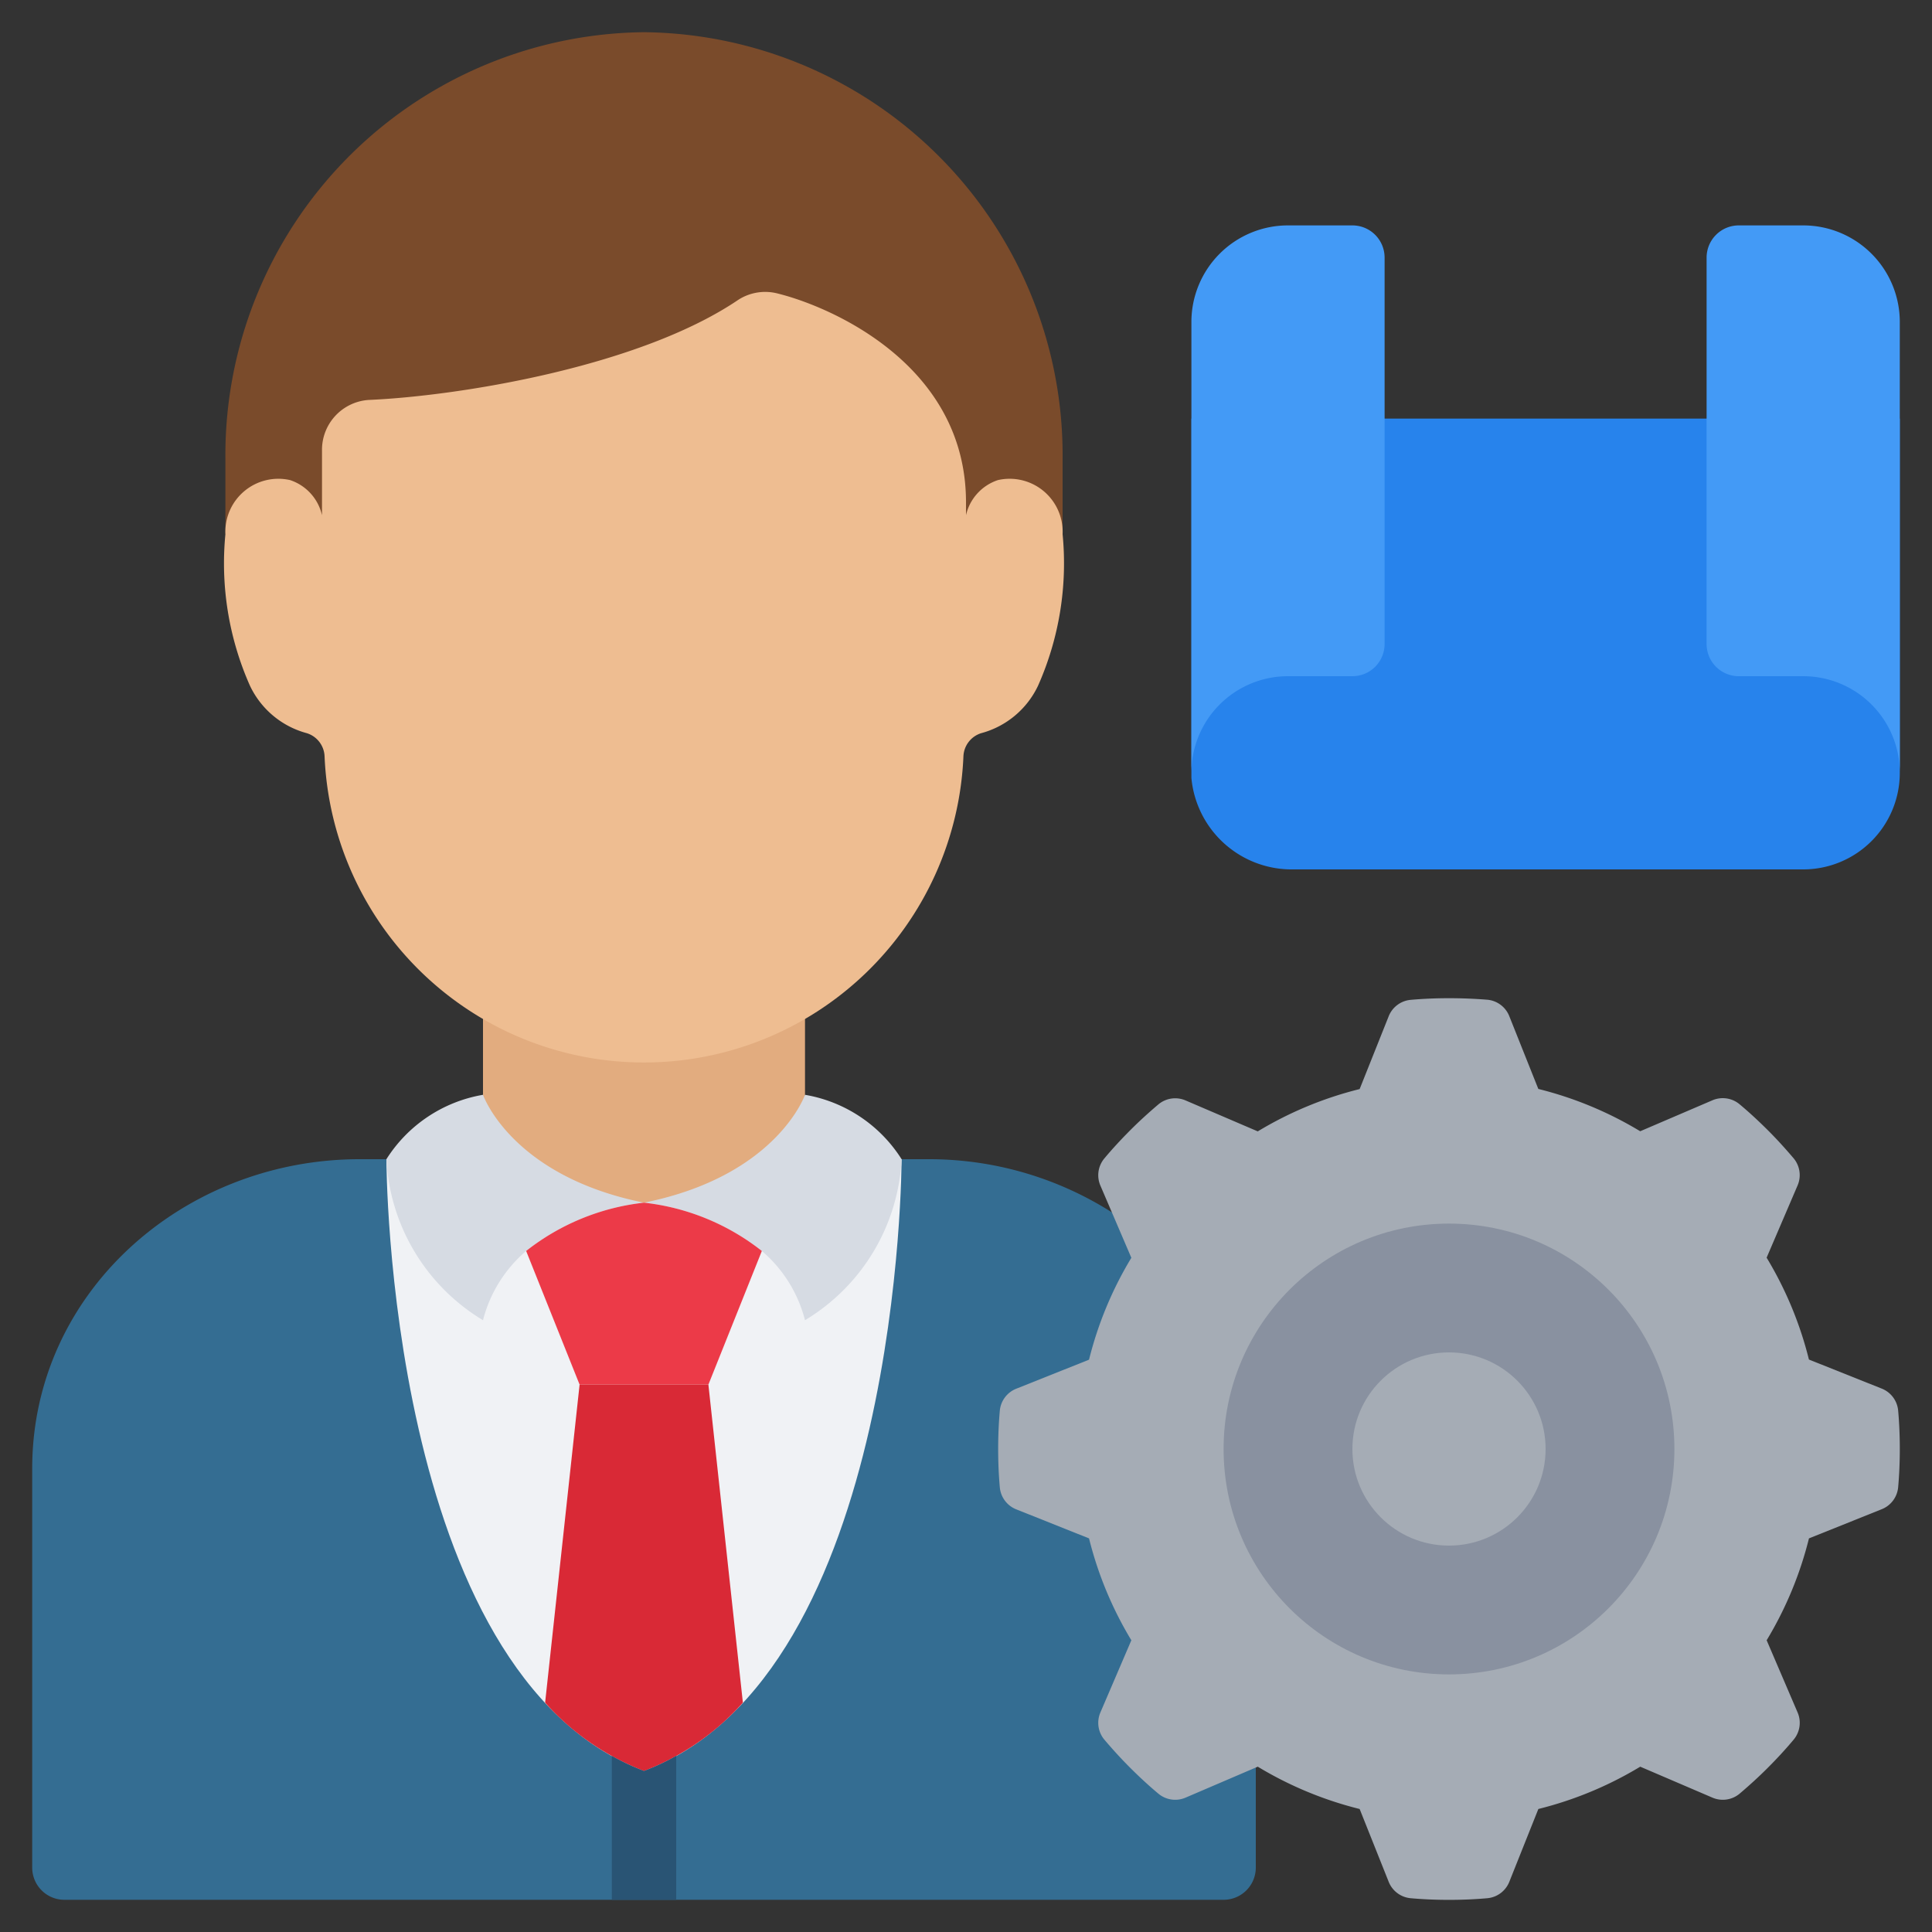 <svg id="Icons" height="512" viewBox="0 0 60 60" width="512" xmlns="http://www.w3.org/2000/svg"><rect x="0" y="0" width="60" height="60" fill="#333333" stroke="none"/><path d="m37 13v11.16a3.128 3.128 0 0 0 3.17 2.84h15.83a3 3 0 0 0 3-3v-11z" fill="#2783ec"/><path d="m39 40v18a1 1 0 0 1 -1 1h-36a1 1 0 0 1 -1-1v-12.39c0-5.48 4.7-9.61 10.17-9.61h17.66a10.588 10.588 0 0 1 5.7 1.65z" fill="#346d92"/><path d="m28 36s0 16-8 19c-8-3-8-19-8-19z" fill="#f0f2f5"/><path d="m58.434 46.872a.814.814 0 0 0 .514-.675c.036-.4.052-.8.052-1.2s-.016-.8-.052-1.2a.814.814 0 0 0 -.514-.675l-2.256-.9a11.451 11.451 0 0 0 -1.314-3.164l.959-2.237a.814.814 0 0 0 -.114-.841c-.254-.3-.526-.6-.81-.883s-.578-.556-.883-.81a.814.814 0 0 0 -.841-.114l-2.237.959a11.451 11.451 0 0 0 -3.164-1.314l-.9-2.256a.814.814 0 0 0 -.675-.514c-.399-.032-.799-.048-1.199-.048s-.8.016-1.2.052a.814.814 0 0 0 -.675.514l-.9 2.256a11.451 11.451 0 0 0 -3.164 1.314l-2.237-.959a.814.814 0 0 0 -.841.114c-.3.254-.6.526-.883.81s-.556.578-.81.883a.814.814 0 0 0 -.114.841l.959 2.237a11.451 11.451 0 0 0 -1.314 3.164l-2.256.9a.814.814 0 0 0 -.514.675c-.036.4-.052.8-.052 1.2s.016.8.052 1.2a.814.814 0 0 0 .514.675l2.256.9a11.451 11.451 0 0 0 1.314 3.164l-.959 2.237a.814.814 0 0 0 .114.841c.254.3.526.6.81.883s.578.556.883.81a.814.814 0 0 0 .841.114l2.237-.959a11.451 11.451 0 0 0 3.164 1.314l.9 2.256a.814.814 0 0 0 .675.514c.4.036.8.052 1.2.052s.8-.016 1.2-.052a.814.814 0 0 0 .675-.514l.9-2.256a11.451 11.451 0 0 0 3.164-1.314l2.237.959a.814.814 0 0 0 .841-.114c.3-.254.6-.526.883-.81s.556-.578.81-.883a.814.814 0 0 0 .114-.841l-.959-2.237a11.451 11.451 0 0 0 1.314-3.164z" fill="#a5acb5"/><circle cx="45" cy="45" fill="#8991a0" r="7"/><circle cx="45" cy="45" fill="#a5acb5" r="3"/><path d="m7 16.59v-2.322a13.136 13.136 0 0 1 13-13.268 13.136 13.136 0 0 1 13 13.268v2.322z" fill="#7a4b2b"/><path d="m15 31h10v6.348h-10z" fill="#e2ac7f"/><path d="m20 37.35a7.185 7.185 0 0 0 -3.66 1.5 4.185 4.185 0 0 0 -1.34 2.15 6.2 6.2 0 0 1 -3-5 4.431 4.431 0 0 1 3-2s.87 2.52 5 3.35z" fill="#d6dbe3"/><path d="m28 36a6.2 6.2 0 0 1 -3 5 4.185 4.185 0 0 0 -1.34-2.15 7.185 7.185 0 0 0 -3.66-1.5c4.13-.83 5-3.35 5-3.35a4.431 4.431 0 0 1 3 2z" fill="#d6dbe3"/><path d="m23.66 38.85-1.66 4.15h-4l-1.66-4.15a7.185 7.185 0 0 1 3.66-1.5 7.185 7.185 0 0 1 3.66 1.5z" fill="#ec3a48"/><path d="m33 16.59a9.36 9.36 0 0 1 -.76 4.7 2.738 2.738 0 0 1 -1.77 1.48.787.787 0 0 0 -.55.72 9.929 9.929 0 0 1 -19.84 0 .787.787 0 0 0 -.55-.72 2.738 2.738 0 0 1 -1.77-1.48 9.36 9.36 0 0 1 -.76-4.7 1.646 1.646 0 0 1 2.01-1.68 1.5 1.5 0 0 1 .99 1.09v-2.01a1.552 1.552 0 0 1 1.46-1.57c2.76-.12 8.39-1.02 11.47-3.11a1.544 1.544 0 0 1 1.24-.19c1.64.41 5.83 2.21 5.83 6.48v.4a1.5 1.5 0 0 1 .99-1.09 1.646 1.646 0 0 1 2.01 1.68z" fill="#eebd91"/><path d="m43 8v12a1 1 0 0 1 -1 1h-2a3 3 0 0 0 -3 3v-14a3 3 0 0 1 3-3h2a1 1 0 0 1 1 1z" fill="#439af6"/><path d="m59 10v14a3 3 0 0 0 -3-3h-2a1 1 0 0 1 -1-1v-12a1 1 0 0 1 1-1h2a3 3 0 0 1 3 3z" fill="#439af6"/><path d="m23.07 52.87-.01.02a7.94 7.94 0 0 1 -3.06 2.11 7.94 7.94 0 0 1 -3.06-2.11l-.01-.02 1.07-9.87h4z" fill="#d92936"/><path d="m21 54.53v4.47h-2v-4.47a7.026 7.026 0 0 0 1 .47 7.026 7.026 0 0 0 1-.47z" fill="#295474"/></svg>